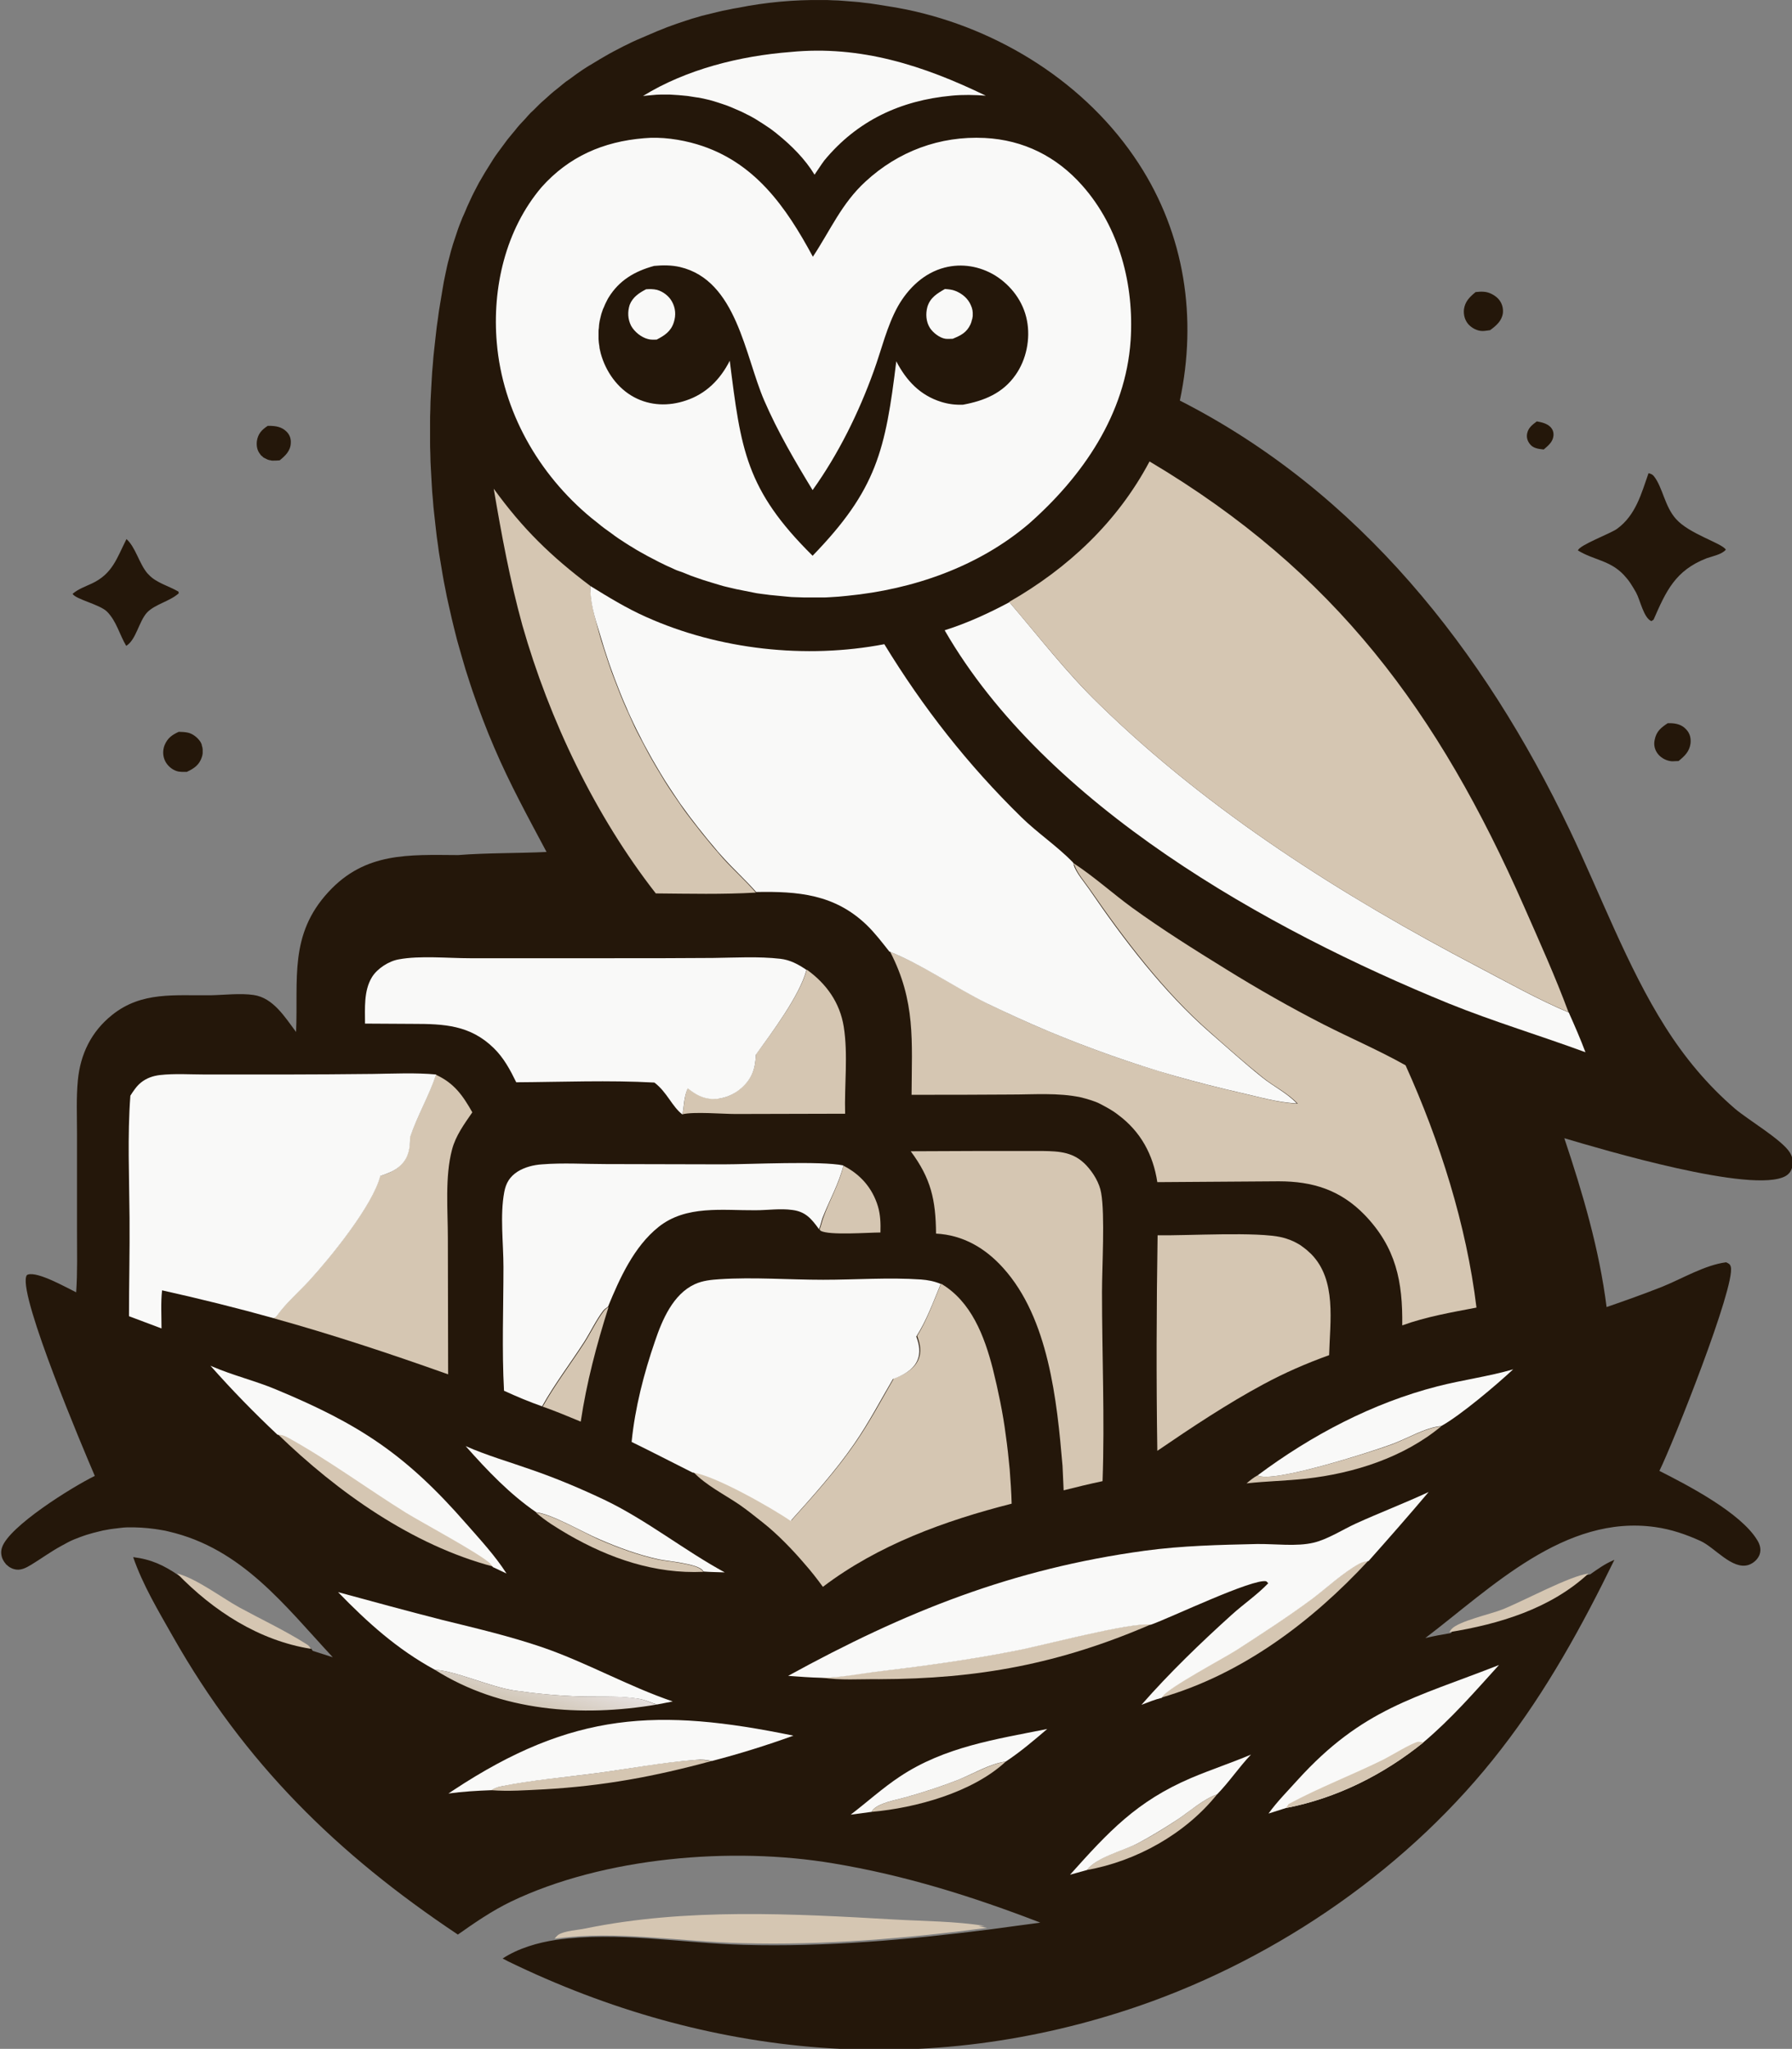 <?xml version="1.0" encoding="utf-8"?>
<!-- Generator: Adobe Illustrator 28.0.0, SVG Export Plug-In . SVG Version: 6.00 Build 0)  -->
<svg version="1.1" id="Ebene_1" xmlns="http://www.w3.org/2000/svg" xmlns:xlink="http://www.w3.org/1999/xlink" x="0px" y="0px"
	 viewBox="0 0 644.6 736.6" style="enable-background:new 0 0 644.6 736.6;" xml:space="preserve">
<rect x="0" y="0" width="644.6" height="736.6" fill="#808080" stroke="none"/>
<style type="text/css">
	.st0{fill:#24170A;}
	.st1{fill:#D5C6B2;}
	.st2{fill:url(#SVGID_1_);}
	.st3{fill:#F9F9F8;}
</style>
<path class="st0" d="M552.8,151.5c1.7,0.3,3.5,0.7,4.8,1.9c0.9,0.9,1.3,1.9,1.2,3.2c-0.2,2.3-1.9,3.6-3.5,5
	c-1.9-0.2-3.9-0.4-5.1-2.1c-0.8-1.1-1.1-2.2-0.9-3.5C549.7,153.8,551.1,152.8,552.8,151.5z"/>
<path class="st0" d="M96.3,153.1c0.1,0,0.3,0,0.4,0c2.4,0,4.6,0.3,6.4,2.1c1.1,1.1,1.6,2.5,1.5,4.1c-0.1,2.8-2,4.6-4,6.2
	c-0.9,0.1-1.7,0.1-2.6,0.1c-0.2,0-0.4,0-0.6-0.1c-0.2,0-0.4-0.1-0.6-0.1c-0.2-0.1-0.4-0.1-0.6-0.2c-0.2-0.1-0.4-0.2-0.6-0.3
	c-0.2-0.1-0.4-0.2-0.6-0.3c-0.2-0.1-0.4-0.2-0.5-0.4c-0.2-0.1-0.3-0.3-0.5-0.4c-0.2-0.2-0.3-0.3-0.4-0.5c-1.1-1.3-1.4-3-1.2-4.7
	C92.8,155.9,94.2,154.5,96.3,153.1z"/>
<path class="st0" d="M599.9,260c0.2,0,0.5,0,0.7,0c2.3,0,4.4,0.5,6,2.3c1.3,1.4,1.7,3.1,1.5,5c-0.4,2.9-2.1,4.5-4.3,6.3
	c-0.8,0-1.5,0.1-2.3,0.1c-1.9-0.1-3.9-1.1-5.1-2.6c-1.2-1.5-1.6-3.3-1.2-5.1C595.8,262.9,597.5,261.6,599.9,260z"/>
<path class="st0" d="M530.8,105c1-0.1,2-0.2,3-0.1c1.9,0.1,4.1,1.3,5.3,2.7c1.2,1.4,1.7,3.2,1.5,5c-0.4,2.8-2.4,4.5-4.6,6.1
	c-0.9,0.1-1.8,0.3-2.7,0.3c-1.9,0-3.8-1-5.1-2.4c-1.3-1.5-1.8-3.4-1.6-5.4C527,108.4,528.6,106.8,530.8,105z"/>
<path class="st0" d="M64.3,263.1c1.1,0,2.3,0.1,3.3,0.3c1.8,0.4,3.5,1.8,4.5,3.3c0.1,0.2,0.2,0.4,0.3,0.6s0.2,0.4,0.2,0.7
	c0.1,0.2,0.1,0.5,0.2,0.7c0,0.2,0.1,0.5,0.1,0.7c0,0.2,0,0.5,0,0.7c0,0.2,0,0.5,0,0.7c0,0.2-0.1,0.5-0.1,0.7
	c-0.1,0.2-0.1,0.5-0.2,0.7c-0.9,2.8-2.8,4.1-5.4,5.3c-1.2,0-2.5,0.1-3.7-0.3c-1.8-0.6-3.3-2-4.1-3.6c-0.9-1.8-0.9-3.9-0.2-5.7
	C60.3,265.3,61.9,264.2,64.3,263.1z"/>
<path class="st0" d="M45.5,193.8c3.3,3,4.5,8.7,7.5,12.3c0.2,0.2,0.3,0.3,0.5,0.5c2.6,2.9,7.3,4.1,10.7,6.1l0.1,0.6
	c-3.2,2.9-8.5,3.9-11.4,6.9c-3,3.3-3.9,9.8-7.5,12c-2.4-4-3.5-8.9-6.9-12.3c-2.6-2.6-11.2-4.4-12.4-6.4c2-1.7,4.5-2.6,6.9-3.7
	C40.5,206.3,42,200.7,45.5,193.8z"/>
<path class="st0" d="M593,170.1c0.9,0.3,1.4,0.4,2,1.2c3.1,4,3.8,10.7,7.8,15.2c4.8,5.5,16.5,8.7,18,11.1c-1.3,1.7-4.9,2.4-6.9,3.1
	c-11.3,4.4-14.6,11.8-19.1,22.1l-0.8,0.5c-2.8-1.2-4-7.6-5.5-10.3c-0.6-1.1-1.3-2.2-2-3.3c-0.7-1.1-1.6-2.1-2.4-3
	c-5-5.3-10.8-5.3-16.5-8.8c0.4-1.9,11.8-6.1,14.1-7.8C588.4,185.2,590.4,177.5,593,170.1z"/>
<path class="st1" d="M199.5,697c0.4-0.5,0.8-1,1.3-1.4c2.3-1.5,7.2-1.7,9.9-2.3c36-7.4,74.6-5.3,111.1-3.2
	c10.6,0.6,21.9,0.6,32.4,2.3l-2.2,0.1l3.1,0.6c-29.2,3.8-58.6,6.3-88.1,5.5C244.6,698.1,221.8,693.9,199.5,697z"/>
<path class="st0" d="M196.6,306.3c-6.6-12.4-13.3-24.6-18.8-37.5c-0.7-1.7-1.4-3.3-2.1-5c-0.7-1.7-1.3-3.4-2-5.1
	c-0.6-1.7-1.3-3.4-1.9-5.1s-1.2-3.4-1.8-5.1c-0.6-1.7-1.1-3.4-1.7-5.2c-0.6-1.7-1.1-3.5-1.6-5.2c-0.5-1.7-1-3.5-1.5-5.2
	c-0.5-1.7-1-3.5-1.4-5.2s-0.9-3.5-1.3-5.3s-0.8-3.5-1.2-5.3c-0.4-1.8-0.8-3.5-1.1-5.3c-0.4-1.8-0.7-3.6-1-5.3
	c-0.3-1.8-0.6-3.6-0.9-5.4c-0.3-1.8-0.6-3.6-0.8-5.4c-0.3-1.8-0.5-3.6-0.7-5.4c-0.2-1.8-0.4-3.6-0.6-5.4c-0.2-1.8-0.4-3.6-0.5-5.4
	c-0.2-1.8-0.3-3.6-0.4-5.4c-0.1-1.8-0.2-3.6-0.3-5.4c-0.1-1.8-0.2-3.6-0.2-5.4c-0.1-1.8-0.1-3.6-0.1-5.4c0-1.8,0-3.6,0-5.4
	c0-1.8,0-3.6,0.1-5.4c0-1.8,0.1-3.6,0.2-5.4c0.1-1.8,0.2-3.6,0.3-5.4c0.1-1.8,0.2-3.6,0.4-5.4c0.1-1.8,0.3-3.6,0.5-5.4
	c0.2-1.8,0.4-3.6,0.6-5.4c0.2-1.8,0.4-3.6,0.7-5.4c0.2-1.8,0.5-3.6,0.8-5.4s0.6-3.6,0.9-5.4c0.3-1.8,0.6-3.6,1-5.3
	c0.2-0.9,0.4-1.8,0.6-2.8c0.2-0.9,0.4-1.8,0.7-2.8c0.2-0.9,0.5-1.8,0.7-2.7c0.3-0.9,0.5-1.8,0.8-2.7c0.3-0.9,0.6-1.8,0.9-2.7
	c0.3-0.9,0.6-1.8,0.9-2.7c0.3-0.9,0.7-1.8,1-2.6s0.7-1.8,1.1-2.6s0.7-1.7,1.1-2.6c0.4-0.9,0.8-1.7,1.2-2.6c0.4-0.9,0.8-1.7,1.2-2.5
	c0.4-0.8,0.9-1.7,1.3-2.5c0.4-0.8,0.9-1.7,1.4-2.5c0.5-0.8,0.9-1.6,1.4-2.4c0.5-0.8,1-1.6,1.5-2.4c0.5-0.8,1-1.6,1.5-2.4
	c0.5-0.8,1.1-1.6,1.6-2.3s1.1-1.5,1.7-2.3c0.6-0.8,1.1-1.5,1.7-2.3c0.6-0.7,1.2-1.5,1.8-2.2c0.6-0.7,1.2-1.4,1.8-2.2
	c0.6-0.7,1.2-1.4,1.9-2.1s1.3-1.4,1.9-2.1s1.3-1.4,2-2c0.7-0.7,1.3-1.3,2-2c0.7-0.7,1.4-1.3,2.1-1.9c0.7-0.6,1.4-1.3,2.1-1.9
	c0.7-0.6,1.4-1.2,2.2-1.8c0.7-0.6,1.5-1.2,2.2-1.8c0.7-0.6,1.5-1.2,2.3-1.7c0.8-0.6,1.5-1.1,2.3-1.7c0.8-0.5,1.5-1.1,2.3-1.6
	c1.1-0.7,2.1-1.4,3.2-2c1.1-0.7,2.2-1.3,3.3-2c1.1-0.6,2.2-1.3,3.3-1.9c1.1-0.6,2.2-1.2,3.4-1.8c1.1-0.6,2.3-1.2,3.4-1.7
	c1.1-0.6,2.3-1.1,3.4-1.6c1.2-0.5,2.3-1,3.5-1.5c1.2-0.5,2.3-1,3.5-1.5c1.2-0.5,2.4-0.9,3.5-1.4c1.2-0.4,2.4-0.9,3.6-1.3
	c1.2-0.4,2.4-0.8,3.6-1.2c1.2-0.4,2.4-0.8,3.6-1.1c1.2-0.4,2.4-0.7,3.7-1c1.2-0.3,2.5-0.6,3.7-0.9c1.2-0.3,2.5-0.6,3.7-0.8
	c1.2-0.3,2.5-0.5,3.7-0.7c1.2-0.2,2.5-0.5,3.7-0.7c1.3-0.2,2.5-0.4,3.8-0.6c1.3-0.2,2.5-0.3,3.8-0.5c1.3-0.1,2.5-0.3,3.8-0.4
	c1.3-0.1,2.5-0.2,3.8-0.3c1.3-0.1,2.5-0.1,3.8-0.2c1.3,0,2.5-0.1,3.8-0.1s2.5,0,3.8,0c1.3,0,2.5,0,3.8,0.1c1.3,0,2.5,0.1,3.8,0.2
	c1.3,0.1,2.5,0.2,3.8,0.3c1.3,0.1,2.5,0.2,3.8,0.4c1.3,0.1,2.5,0.3,3.8,0.5c1.3,0.2,2.5,0.4,3.8,0.6c1.3,0.2,2.5,0.4,3.7,0.6
	c1.2,0.2,2.5,0.5,3.7,0.7c33.4,6.9,64.9,26.6,83.6,55.4c16.6,25.5,21.1,55.6,14.8,85.2c64.6,32.9,109.4,89.8,140.2,154.3
	c11,23,20.8,49.4,34.3,70.7c7,11.1,15.2,21,25.2,29.6c4.7,4,16.8,11.1,19.7,15.7c0.9,1.5,1.4,3.1,1,4.9c-0.4,1.6-1,2.7-2.5,3.6
	c-11.8,6.6-66.4-9.7-79.6-13.6c6.6,19.7,12.6,40,15.2,60.7c6.7-2.3,13.4-4.7,20-7.3c7.2-2.9,15.3-7.8,23-8.8c1,0.5,1.4,0.6,1.7,1.7
	c1.6,7.1-20.8,63.4-25.7,73.3c10.3,5.2,29.3,15.1,35.2,24.9c1,1.6,1.5,3.4,0.8,5.3c-0.7,1.7-2.2,3-3.9,3.6
	c-5.9,1.9-12.2-6.3-17.3-8.6c-5.3-2.4-10.6-4.2-16.3-5c-32.6-4.6-58.9,21.8-82.7,39.9c3-0.7,6.1-1.3,9.2-1.8
	c0.2-0.2,0.3-0.4,0.5-0.7c0.1-0.1,0.2-0.3,0.3-0.4c2.6-2.9,14.2-5.4,18.4-7.1c7.5-3,24.1-12,30.9-12.9c2.7-1.9,5.2-3.7,8.2-5
	c0.2-0.1,0.4-0.2,0.5-0.2c-11.6,23.8-24.4,47-40.6,67.9c-32.6,42.3-79.9,75-130.2,92.4c-76.3,26.3-155,19.1-227.2-16
	c-0.6-0.3-1.3-0.7-1.9-1c5.7-3.7,12.6-5.7,19.3-6.7c22.3-3.1,45.1,1.2,67.5,1.8c29.5,0.8,58.8-1.8,88.1-5.5l18.5-2.5
	c-24.4-9.4-48.6-17-74.5-21.3c-36.3-6.1-82.5-2.3-116,13.8c-6.8,3.3-12.9,7.5-19,11.8c-43.5-29-76.7-61.6-102.6-107.3
	c-5.2-9.2-10.7-18.3-14.2-28.4c6.5,0.8,11,2.9,16.4,6.6c6.8,1.7,15.9,8.6,22.4,12.2c7.9,4.3,16.4,8.3,24,13.1c0.9,0.5,1.3,1,1.8,1.8
	l7.2,2.3c-17.4-18.7-32.7-39.1-59-45.2c-0.8-0.2-1.6-0.4-2.4-0.5s-1.6-0.3-2.5-0.4c-0.8-0.1-1.6-0.2-2.5-0.3
	c-0.8-0.1-1.7-0.1-2.5-0.2c-0.8,0-1.7-0.1-2.5-0.1c-0.8,0-1.7,0-2.5,0c-0.8,0-1.7,0.1-2.5,0.2c-0.8,0.1-1.7,0.2-2.5,0.3
	c-0.8,0.1-1.6,0.2-2.5,0.4c-0.8,0.1-1.6,0.3-2.4,0.5s-1.6,0.4-2.4,0.6c-0.8,0.2-1.6,0.5-2.4,0.7c-0.8,0.3-1.6,0.5-2.3,0.8
	s-1.5,0.6-2.3,0.9c-0.8,0.3-1.5,0.7-2.3,1.1c-0.7,0.4-1.5,0.8-2.2,1.2c-3.7,2-7.1,4.5-10.7,6.7c-2,1.2-4,2.3-6.3,1.6
	c-0.2-0.1-0.4-0.1-0.6-0.2c-0.2-0.1-0.4-0.2-0.6-0.3c-0.2-0.1-0.4-0.2-0.5-0.3c-0.2-0.1-0.3-0.2-0.5-0.4c-0.2-0.1-0.3-0.3-0.5-0.4
	c-0.1-0.1-0.3-0.3-0.4-0.5c-0.1-0.2-0.3-0.3-0.4-0.5c-0.1-0.2-0.2-0.4-0.3-0.5c-0.8-1.4-1-3.1-0.5-4.6c2.4-7.6,25.2-21.8,33.4-25.8
	c-4.3-10-27-63.7-24.7-71.6c0.2-0.6,0.2-0.6,0.7-0.8c3.6-1.1,13.8,4.7,17.3,6.4c0.5-7.2,0.3-14.6,0.3-21.8l0-35.2
	c0-6.4-0.3-12.9,0.3-19.2c0.9-9.4,4.8-17.5,12.3-23.5c10.7-8.6,22.7-6.9,35.6-7.1c4.9-0.1,10.5-0.8,15.3-0.1c7.1,1,11.3,8,15.3,13.3
	c0.8-18.9-2.6-35,11.7-50.4c13.2-14.3,28.8-13.3,46.6-13.2C175.1,306.6,185.9,306.8,196.6,306.3z"/>
<path class="st1" d="M313.5,651.4c0.1-0.2,0.2-0.3,0.3-0.5c2.1-2.7,8.6-3.8,11.8-4.7c6.4-1.8,12.6-3.8,18.8-6.2
	c5.4-2.1,11.8-5.9,17.4-6.7C349.9,644.4,329.4,650,313.5,651.4z"/>
<path class="st1" d="M391,672.3c3.4-4.7,13.1-7,18.3-9.6c5-2.6,9.9-5.6,14.5-8.7c4.3-2.9,9.1-7.2,14-8.9
	C426.4,659.3,408.8,669.1,391,672.3z"/>
<path class="st1" d="M521.3,586.8c0.2-0.2,0.3-0.4,0.5-0.7c0.1-0.1,0.2-0.3,0.3-0.4c2.6-2.9,14.2-5.4,18.4-7.1
	c7.5-3,24.1-12,30.9-12.9C557.7,578.4,539.2,583.9,521.3,586.8z"/>
<path class="st1" d="M192.8,543.8c5.8,0.6,16.9,7.1,22.7,9.7c6.9,3,14,5.6,21.3,7.2c3.4,0.7,14,1.5,15.9,4c0.1,0.1,0.2,0.2,0.3,0.4
	c-17.4,0.8-33.7-4.8-48.6-13.4C200.5,549.4,196.3,546.9,192.8,543.8z"/>
<path class="st1" d="M63.7,565.7c6.8,1.7,15.9,8.6,22.4,12.2c7.9,4.3,16.4,8.3,24,13.1c0.9,0.5,1.3,1,1.8,1.8
	C93.1,589.8,76.8,579.2,63.7,565.7z"/>
<path class="st1" d="M452.4,530.4c4.8,3.1,40.9-8.4,48.3-11.1c5.4-2,12-6,17.7-6.5c-13.5,11.2-31.4,16.9-48.6,18.8
	c-7.1,0.8-14.3,0.9-21.4,1.7C449.7,532.2,450.9,531.2,452.4,530.4z"/>
<path class="st1" d="M176.7,643.6c1-0.7,1.9-1,3.1-1.3c11.2-2.4,23.2-3.3,34.5-4.8c11.9-1.6,24.1-4,36-4.8c2-0.1,3.8,0.1,5.7,0.4
	c-20.6,5.6-39,9-60.3,10.2C189.5,643.6,182.9,644.1,176.7,643.6z"/>
<path class="st1" d="M195.2,505.7c4.4-7.9,10.2-15.5,15.1-23.1c2.3-3.6,4.3-7.9,6.9-11.3c0.5-0.6,1-1,1.7-1.4
	c-4.3,13.6-7.9,27.1-10,41.2C204.3,509.2,199.8,507.3,195.2,505.7z"/>
<linearGradient id="SVGID_1_" gradientUnits="userSpaceOnUse" x1="194.405" y1="96.385" x2="197.409" y2="107.604" gradientTransform="matrix(1 0 0 -1 0 710.035)">
	<stop  offset="0" style="stop-color:#D2C8B9"/>
	<stop  offset="1" style="stop-color:#E5DFDD"/>
</linearGradient>
<path class="st2" d="M156.4,600.3c7.5,0.4,19.8,6.2,28.8,7.5c7.9,1.1,16,1.9,23.9,2.1c6.9,0.2,14.2-0.4,21,0.9
	c2.3,0.4,4.1,1.5,6.2,2C209.2,617.4,180.1,615.3,156.4,600.3z"/>
<path class="st1" d="M303.4,419.1c6.1,3.1,10.4,8,12.4,14.6c0.9,3,1,6.2,0.9,9.4c-4.3,0-18.4,1.1-21.5-0.6l-0.4-0.5
	c0.6-1.4,0.8-2.7,1.3-4.1C298.4,431.4,301.8,425.8,303.4,419.1z"/>
<path class="st1" d="M417.8,610.3c0.1-0.2,0.2-0.3,0.3-0.5c2.3-3.2,21.9-13.8,26.5-16.6c9.2-5.8,18.4-11.9,27.2-18.4
	c5.5-4,11.1-9.3,17-12.7c1-0.6,2.2-0.8,3.4-1C471.8,583.1,446.8,601.9,417.8,610.3z"/>
<path class="st1" d="M99.9,515.6c1.5,0,2.4,0.3,3.7,1c14.7,8.1,28.3,18.2,42.6,27.1c5.7,3.5,26.6,14.7,30.2,18.2
	c0.6,0.6,0.6,0.6,1,1.3C148.2,555.5,121.4,536.4,99.9,515.6z"/>
<path class="st1" d="M295.6,603.1c0.1,0,0.2,0,0.4,0c6.4-0.1,12.3-1.4,18.6-2.1c16.9-2,33.9-4.3,50.6-7.6
	c9.9-1.9,41.6-10.4,48.8-9.4c-32.9,14.2-62,19.6-97.8,19.7C309.5,603.6,302,604.2,295.6,603.1z"/>
<path class="st3" d="M306,652.4c5.9-4.5,11.5-9.6,17.7-13.7c16.1-10.7,34.5-13.4,53-17.1c-4.8,4.1-9.6,8.2-14.9,11.7
	c-5.6,0.7-12.1,4.6-17.4,6.7c-6.2,2.4-12.4,4.4-18.8,6.2c-3.2,0.9-9.8,2-11.8,4.7c-0.1,0.2-0.2,0.3-0.3,0.5L306,652.4z"/>
<path class="st3" d="M384.9,674c13.8-15.4,23.9-26.4,43.6-34.8c7.1-3,14.4-5.4,21.5-8.4c-4.3,4.5-7.8,9.8-12.2,14.3
	c-4.9,1.7-9.7,6-14,8.9c-4.7,3.1-9.6,6.1-14.5,8.7c-5.2,2.7-14.9,5-18.3,9.6L384.9,674z"/>
<path class="st3" d="M167.5,519.9c7.7,3.4,15.8,5.7,23.7,8.5c9,3.1,18,6.9,26.6,11c15.1,7.3,28.2,17.9,42.9,25.9
	c-2.5-0.1-5.1-0.1-7.6-0.3c-0.1-0.1-0.2-0.2-0.3-0.4c-2-2.5-12.6-3.3-15.9-4c-7.3-1.6-14.4-4.2-21.3-7.2c-5.9-2.5-16.9-9-22.7-9.7
	C183.4,537.2,175.2,528.6,167.5,519.9z"/>
<path class="st3" d="M452.4,530.4c19.3-14.4,41.3-26,64.7-32c9-2.3,18.2-3.5,27.2-6.1c-6,5.6-19,16.6-25.9,20.4
	c-5.7,0.5-12.2,4.5-17.7,6.5C493.2,522,457.2,533.5,452.4,530.4z"/>
<path class="st3" d="M456.3,652c3-4.2,6.9-8.1,10.4-12c23.4-25.8,42.2-29.5,72.5-41.4c-8.8,9.7-17.1,19.3-27.2,27.8
	c-14.3,11.6-31.2,20.1-49.4,23.6L456.3,652z"/>
<path class="st1" d="M462.6,650l0.9-1.4c11.1-6,23-10.5,34.3-16.1c2.2-1.1,10.6-6.2,12.4-6.3c0.6,0,1.3,0.1,1.9,0.2
	C497.7,638,480.8,646.5,462.6,650z"/>
<path class="st3" d="M75.7,491l0.7,0.3c7.4,3.2,15.4,5.1,22.8,8.2c30.1,12.5,46.8,23.4,68.6,48.4c5,5.7,10.3,11.4,14.4,17.8
	l-4.9-2.3c-0.4-0.6-0.4-0.6-1-1.3c-3.6-3.5-24.5-14.7-30.2-18.2c-14.3-8.9-27.9-19-42.6-27.1c-1.3-0.7-2.2-1-3.7-1
	C91.3,507.8,83.4,499.7,75.7,491z"/>
<path class="st1" d="M290.2,348.6c7,5,11.9,11.8,13.3,20.5c1.6,10,0.2,21.1,0.5,31.3l-39.4,0.1c-4.8,0-14.9-0.9-19.1,0.1
	c0.7-3.2,0.5-6.4,1.9-9.4c2.6,2.1,5.2,3.6,8.6,3.8c4,0.3,7.8-1.3,10.8-4c3.8-3.4,4.9-7,5.1-11.9
	C277.7,371.2,287.8,357.8,290.2,348.6z"/>
<path class="st3" d="M161.3,644.8c0.6-0.4,1.2-0.8,1.8-1.2C206,615.3,236.8,614,285.4,624c-9.7,3.5-19.3,6.5-29.3,9.1
	c-1.9-0.4-3.8-0.6-5.7-0.4c-11.9,0.9-24.1,3.2-36,4.8c-11.4,1.5-23.3,2.5-34.5,4.8c-1.2,0.3-2.1,0.6-3.1,1.3
	C171.5,643.8,166.4,644.1,161.3,644.8z"/>
<path class="st3" d="M121.6,572.4c12.5,3.4,25,6.8,37.5,10c12.2,3,24.2,5.8,36.2,9.9c15.9,5.5,30.8,14,46.7,19.4l-5.7,1.1
	c-2.1-0.6-4-1.6-6.2-2c-6.8-1.2-14.1-0.7-21-0.9c-8-0.2-16.1-1-23.9-2.1c-8.9-1.3-21.3-7.1-28.8-7.5
	C142.8,592.9,132.2,583.3,121.6,572.4z"/>
<path class="st3" d="M284.3,18.7c25.3-2.5,48,4.9,70.3,15.7c-4.1-0.3-8.2-0.4-12.3,0c-18.4,1.7-34,9-45.8,23.3
	c-1.2,1.6-2.3,3.4-3.5,5.1c-3.4-5.6-8.3-10.5-13.4-14.6c-0.8-0.7-1.7-1.3-2.6-2c-0.9-0.6-1.8-1.2-2.7-1.8c-0.9-0.6-1.8-1.1-2.7-1.7
	c-0.9-0.5-1.9-1.1-2.8-1.5c-1-0.5-1.9-1-2.9-1.4c-1-0.4-2-0.9-3-1.3c-1-0.4-2-0.8-3-1.1c-1-0.3-2-0.7-3.1-1c-1-0.3-2.1-0.6-3.1-0.8
	c-1-0.2-2.1-0.5-3.2-0.6c-1.1-0.2-2.1-0.3-3.2-0.5c-1.1-0.1-2.1-0.2-3.2-0.3c-1.1-0.1-2.1-0.1-3.2-0.2c-1.1,0-2.1,0-3.2,0
	c-1.1,0-2.1,0.1-3.2,0.2c-1.1,0.1-2.1,0.2-3.2,0.3C246.9,24.9,266.2,20.1,284.3,18.7z"/>
<path class="st1" d="M156.8,386.4c6.6,3,9.7,7.5,13.1,13.5c-2.9,4.2-6,8.4-7.3,13.4c-2.6,9.8-1.5,21.8-1.5,31.9l0.1,48.9
	c-20.8-7.4-41.6-14.3-62.9-20.2c0.8-0.3,0.9-0.4,1.4-1.1c3.3-4.5,7.6-8.2,11.4-12.3c7.7-8.4,22.9-27.1,25.6-37.7
	c2.8-0.9,5.3-1.8,7.5-4c2.8-2.8,3.2-6.1,3.2-9.9C150.1,401.2,154.2,394.1,156.8,386.4z"/>
<path class="st1" d="M416.4,444.1c10.7,0.2,36.1-1.4,44.9,0.8c0.5,0.1,1,0.3,1.4,0.4c0.5,0.2,0.9,0.3,1.4,0.5
	c0.5,0.2,0.9,0.4,1.4,0.6c0.4,0.2,0.9,0.5,1.3,0.7c0.4,0.2,0.9,0.5,1.3,0.8c0.4,0.3,0.8,0.6,1.2,0.9c0.4,0.3,0.8,0.6,1.2,1
	c0.4,0.3,0.7,0.7,1.1,1c9.3,9.4,6.8,24.3,6.5,36.4c-8.3,3-15.9,6.3-23.7,10.5c-13,7-25.8,15.5-38.1,23.9
	C415.9,495.7,416,469.9,416.4,444.1z"/>
<path class="st1" d="M177.6,175.7c10.5,14.5,20.6,24.3,34.8,35c-0.2,5.5,1.7,11.6,3.1,16.9c0.5,1.9,1.1,3.7,1.7,5.6
	c0.6,1.9,1.2,3.7,1.8,5.5c0.6,1.8,1.3,3.7,2,5.5c0.7,1.8,1.4,3.6,2.1,5.4c0.7,1.8,1.5,3.6,2.3,5.4c0.8,1.8,1.6,3.5,2.4,5.3
	c0.8,1.8,1.7,3.5,2.6,5.2c0.9,1.7,1.8,3.4,2.7,5.1c0.9,1.7,1.9,3.4,2.9,5.1c1,1.7,2,3.3,3,5c1,1.6,2.1,3.3,3.2,4.9
	c1.1,1.6,2.2,3.2,3.3,4.8s2.3,3.1,3.5,4.7c1.2,1.5,2.4,3.1,3.6,4.6c1.2,1.5,2.5,3,3.7,4.5c1.3,1.5,2.5,2.9,3.8,4.4
	c3.8,4.2,8.1,8,11.8,12.3c-11.9,0.7-24,0.4-36,0.3c-21.8-27.9-38.3-62.4-48-96.4C183.4,208.5,180.4,192.2,177.6,175.7z"/>
<path class="st1" d="M351.6,413.8l23.5,0c6.2,0.1,11.2,0.4,15.7,5.2c2.5,2.7,4.7,6.3,5.3,9.9c1.4,7.8,0.3,26.7,0.3,35.6
	c0,22.6,1,45.5,0.2,68c-4.7,1-9.3,2.1-14,3.3l-0.4-8.8c-2-23.5-5-53.1-21.4-71.2c-6.4-7.1-14.4-11.8-24.1-12.3
	c-0.1-12.1-1.8-19.8-9.1-29.6L351.6,413.8z"/>
<path class="st1" d="M338.5,461.5c10.9,6.4,15.6,18.9,18.6,30.5c1,4,1.9,8,2.7,12c0.8,4,1.5,8.1,2,12.1c0.6,4.1,1,8.1,1.4,12.2
	c0.3,4.1,0.6,8.2,0.7,12.3c-24,6.1-48,14.8-67.9,29.9c-2.1-2.9-4.3-5.7-6.6-8.3c-2.3-2.7-4.7-5.3-7.2-7.8c-2.5-2.5-5.1-4.9-7.9-7.1
	s-5.5-4.4-8.4-6.4c-5.3-3.6-12.1-7-16.5-11.7c7.8,0.9,28.7,12.9,35.3,17.4c8-8.9,16.2-18,23-27.9c5.1-7.4,9.3-15.3,13.8-23.1
	c3.3-1.2,7.1-3.1,8.7-6.5c1.4-3,0.8-5.8-0.3-8.8C333.4,474.7,335.9,467.7,338.5,461.5z"/>
<path class="st3" d="M181.3,500c-0.8-14.7-0.2-29.8-0.2-44.5c0-8.6-1.3-18.6,0.3-27c0.6-3.2,2-5.5,4.8-7.3c2.6-1.6,5.7-2.4,8.8-2.6
	c7.5-0.6,15.4-0.1,22.9-0.1l42.3,0.1c9.5,0,35.3-1.3,43.2,0.4c-1.7,6.7-5,12.4-7.5,18.8c-0.5,1.4-0.7,2.7-1.3,4.1
	c-2.7-3.7-4.8-6.3-9.6-6.9c-4.3-0.6-8.9,0.1-13.3,0.1c-11.8,0.1-24.9-1.9-34.8,6c-8.9,7.1-14,18.5-18.2,28.7
	c-0.6,0.4-1.2,0.8-1.7,1.4c-2.6,3.4-4.6,7.7-6.9,11.3c-4.9,7.6-10.7,15.2-15.1,23.1C190.4,504,185.9,502.1,181.3,500z"/>
<path class="st3" d="M283.5,602.5c42.1-23.1,80.6-38.5,128.4-45c13.3-1.8,26.7-2.1,40.2-2.4c6.5-0.1,14.3,1,20.5-0.5
	c5-1.2,10.4-4.7,15.2-6.9c8.6-3.9,17.5-7.3,26.1-11.3c-7.1,8.4-14.3,16.6-21.6,24.8c-1.2,0.2-2.3,0.4-3.4,1
	c-5.9,3.3-11.5,8.6-17,12.7c-8.8,6.5-18,12.5-27.2,18.4c-4.6,2.9-24.3,13.4-26.5,16.6c-0.1,0.2-0.2,0.3-0.3,0.5
	c-2.5,0.6-4.9,1.6-7.3,2.5c10.1-11.5,21.2-22.2,32.5-32.4c4.2-3.8,9.2-7.2,13.1-11.3l-0.7-0.7c-4.8-1.1-34.4,13.1-41.5,15.6
	c-7.2-1-38.8,7.5-48.8,9.4c-16.7,3.3-33.8,5.6-50.6,7.6c-6.3,0.8-12.2,2-18.6,2.1c-0.1,0-0.2,0-0.4,0
	C291.5,603.1,287.5,602.8,283.5,602.5z"/>
<path class="st3" d="M131.3,368c0-5.5-0.5-11.8,2.5-16.7c1.9-3.1,6.1-5.8,9.7-6.4c7.5-1.4,17.7-0.4,25.5-0.4l51.5,0
	c12,0,24,0,36-0.1c8-0.1,16.3-0.6,24.2,0.3c3.5,0.4,6.5,2,9.4,4c-2.4,9.2-12.5,22.6-18.2,30.5c-0.2,4.9-1.3,8.5-5.1,11.9
	c-2.9,2.6-6.8,4.2-10.8,4c-3.4-0.2-6-1.7-8.6-3.8c-1.4,3-1.3,6.2-1.9,9.4c-3.8-2.9-5.5-8-10.1-11.5c-16.4-0.9-33.2-0.2-49.7-0.1
	c-2.2-4.5-4.5-8.8-8.1-12.3c-8.5-8.3-17.9-8.7-29.1-8.7L131.3,368z"/>
<path class="st3" d="M363.1,216.5c10.7,12.5,20.4,25.2,32.3,36.7c39.7,38.7,87.5,68.9,136.4,94.5c10.3,5.4,21.9,11.9,32.5,16.3
	c2.1,4.7,4.2,9.5,6,14.3c-16.3-6-33-11-49.1-17.5c-65.5-26.7-145-71.1-181.4-134.2C348,224,355.6,220.5,363.1,216.5z"/>
<path class="st3" d="M227.2,518.4c1.2-12.2,4.4-24.6,8.4-36.2c2.6-7.7,6.5-16.9,14.3-20.5c2.8-1.3,5.9-1.6,8.9-1.8
	c12.3-0.8,24.9,0.2,37.3,0.2c11.7,0,23.6-0.9,35.2-0.1c2.5,0.2,4.7,0.6,7.1,1.6c-2.6,6.2-5.1,13.2-8.8,18.9c1.1,2.9,1.7,5.8,0.3,8.8
	c-1.6,3.4-5.4,5.3-8.7,6.5c-4.5,7.7-8.7,15.7-13.8,23.1c-6.8,9.9-15,19-23,27.9c-6.5-4.5-27.5-16.5-35.3-17.4
	C241.9,525.8,234.6,522,227.2,518.4z"/>
<path class="st3" d="M46.9,393.9c1.1-1.7,2.2-3.4,3.8-4.7c2-1.6,4.3-2.4,6.8-2.7c5.3-0.6,11-0.2,16.3-0.2l28.9,0
	c10.5,0,20.9-0.1,31.4-0.2c7.5-0.1,15.3-0.5,22.8,0.2c-2.6,7.8-6.8,14.9-9.4,22.6c0,3.8-0.4,7.1-3.2,9.9c-2.2,2.2-4.7,3-7.5,4
	c-2.7,10.6-17.9,29.3-25.6,37.7c-3.8,4.1-8.1,7.8-11.4,12.3c-0.5,0.7-0.6,0.8-1.4,1.1c-13.3-3.7-26.6-7-40.1-10
	c-0.5,4.5-0.2,9.1-0.2,13.7c-3.9-1.5-7.8-2.9-11.7-4.4c0-11.8,0.3-23.5,0.2-35.3C46.5,423.3,45.8,408.4,46.9,393.9z"/>
<path class="st1" d="M385.9,310.2l0.5,0.3c7.2,4.7,13.8,10.7,20.8,15.8c10.9,7.9,22.4,15.1,33.9,22.2c11.3,7,22.9,13.6,34.8,19.7
	c9.8,5,20.1,9.4,29.7,14.8c12.3,27.2,21.9,57.4,25.5,87.1c-8.9,1.7-18.2,3.3-26.7,6.4c0.2-15.7-2.2-28-13.6-39.8
	c-8.7-8.9-18.6-12-30.8-12l-43.7,0.3c-1.5-9.9-6-18.2-14.1-24.2c-1-0.8-2.1-1.5-3.1-2.1s-2.2-1.2-3.3-1.8s-2.3-1-3.5-1.4
	c-1.2-0.4-2.4-0.7-3.6-1c-8-1.7-16.8-1-25-1c-11.9,0.1-23.8,0.1-35.8,0.1c0.1-19.3,1.5-33.6-7.7-51.4c11.1,4.3,24,13.1,35.2,18.7
	c7.3,3.5,14.6,6.9,22.1,10c7.4,3.1,15,6,22.6,8.7c7.6,2.7,15.3,5.1,23.1,7.4c7.8,2.2,15.6,4.2,23.5,6c6.6,1.5,13.3,3.5,20.1,3.8
	c-3.5-3.8-8.4-6.1-12.4-9.3c-6.5-5.2-12.8-10.8-19-16.3c-16.5-14.4-30.9-33.4-43.3-51.4c-1.8-2.6-4.7-5.9-5.6-8.8
	C386,310.7,386,310.4,385.9,310.2z"/>
<path class="st1" d="M413.5,165.9c66.7,39.6,103.9,90,134.8,160.2c5.5,12.5,11.2,25.1,15.9,37.8c-10.6-4.4-22.2-10.9-32.5-16.3
	c-49-25.6-96.7-55.8-136.4-94.5c-11.8-11.5-21.6-24.2-32.3-36.7C384.2,204.3,402,187.6,413.5,165.9z"/>
<path class="st3" d="M212.4,210.7c6.5,4,13,8,20,11.1c26.3,11.8,57.5,15.2,85.7,9.8c14,22.9,30,43.3,49.2,62.1
	c5.9,5.8,13,10.5,18.7,16.4c0.1,0.3,0.1,0.6,0.2,0.8c0.9,2.9,3.8,6.2,5.6,8.8c12.3,18,26.8,37,43.3,51.4c6.3,5.5,12.5,11.1,19,16.3
	c4,3.2,8.8,5.5,12.4,9.3c-6.7-0.3-13.5-2.3-20.1-3.8c-7.9-1.8-15.7-3.8-23.5-6c-7.8-2.2-15.4-4.7-23.1-7.4
	c-7.6-2.7-15.2-5.6-22.6-8.7c-7.4-3.1-14.8-6.5-22.1-10c-11.3-5.6-24.1-14.4-35.2-18.7c-2.6-3.3-5.2-6.7-8.2-9.6
	c-11.5-11-24.6-12.1-39.7-11.8c-3.7-4.2-8-8.1-11.8-12.3c-1.3-1.4-2.6-2.9-3.8-4.4c-1.3-1.5-2.5-3-3.7-4.5c-1.2-1.5-2.4-3-3.6-4.6
	c-1.2-1.5-2.3-3.1-3.5-4.7s-2.2-3.2-3.3-4.8c-1.1-1.6-2.1-3.2-3.2-4.9c-1-1.6-2-3.3-3-5c-1-1.7-2-3.4-2.9-5.1
	c-0.9-1.7-1.9-3.4-2.7-5.1c-0.9-1.7-1.8-3.5-2.6-5.2c-0.8-1.8-1.7-3.5-2.4-5.3c-0.8-1.8-1.6-3.6-2.3-5.4c-0.7-1.8-1.4-3.6-2.1-5.4
	c-0.7-1.8-1.3-3.6-2-5.5c-0.6-1.8-1.2-3.7-1.8-5.5c-0.6-1.9-1.1-3.7-1.7-5.6C214,222.2,212.1,216.2,212.4,210.7z"/>
<path class="st3" d="M231.6,49.7c6.2-0.6,13.2,0.4,19.2,2.2c20.6,6.2,31.9,22.4,41.6,40.4c6.3-9.5,10.3-19.1,18.9-27
	c11.8-10.9,26.8-16.5,42.9-15.7c14,0.7,25.9,6.7,35.1,17.1c13.4,15.1,18.7,35.8,17.4,55.7c-1.8,26.5-17.2,48.8-36.6,65.9
	c-18.2,15.5-41.7,23.6-65.3,25.9c-1,0.1-2,0.2-3.1,0.3c-1,0.1-2,0.1-3.1,0.2c-1,0.1-2.1,0.1-3.1,0.1c-1,0-2.1,0-3.1,0
	c-1,0-2.1,0-3.1,0c-1,0-2.1-0.1-3.1-0.1c-1,0-2.1-0.1-3.1-0.2c-1-0.1-2-0.2-3.1-0.3c-1-0.1-2-0.2-3.1-0.3c-1-0.1-2-0.3-3.1-0.4
	s-2-0.3-3-0.5c-1-0.2-2-0.4-3-0.6c-1-0.2-2-0.4-3-0.6c-1-0.2-2-0.5-3-0.7c-1-0.2-2-0.5-3-0.8c-1-0.3-2-0.6-3-0.9
	c-1-0.3-2-0.6-2.9-0.9c-1-0.3-1.9-0.7-2.9-1c-1-0.3-1.9-0.7-2.9-1.1c-1-0.4-1.9-0.8-2.9-1.1s-1.9-0.8-2.8-1.2
	c-0.9-0.4-1.9-0.8-2.8-1.3c-0.9-0.4-1.9-0.9-2.8-1.4s-1.8-0.9-2.7-1.4c-0.9-0.5-1.8-1-2.7-1.5c-0.9-0.5-1.8-1-2.7-1.6
	c-0.9-0.5-1.8-1.1-2.6-1.6c-0.9-0.6-1.7-1.1-2.6-1.7c-0.9-0.6-1.7-1.2-2.5-1.8c-0.8-0.6-1.7-1.2-2.5-1.8c-0.8-0.6-1.6-1.2-2.4-1.9
	c-0.8-0.6-1.6-1.3-2.4-1.9c-19-15.7-31.9-38.3-34-63c-1.7-19.6,3.1-40.6,16.1-55.9C204.6,56.3,217,50.9,231.6,49.7z"/>
<path class="st0" d="M235.3,95.6c3.1-0.3,6.3-0.3,9.3,0.4c20.4,4.8,23.3,31.8,30.3,48c4.9,11.3,11,21.7,17.4,32.2
	c9.3-13,16.6-27.8,22-42.8c2.8-7.7,4.7-16.1,8.7-23.3c3.7-6.5,9.4-12,16.8-13.9c6.2-1.6,12.6-0.5,18.1,2.8
	c5.8,3.6,10.2,9.4,11.5,16.2c1.3,6.6-0.2,14.1-4.1,19.6c-4.6,6.6-11.3,9.3-18.9,10.7c-2.7,0.1-5.2-0.2-7.8-1
	c-7.7-2.4-12.6-7.7-16.2-14.6c-3.9,31.9-7,46.1-30.1,69.9c-24.1-23.8-25.8-38.3-29.8-70.1c-3.4,6.7-8.5,11.9-15.8,14.3
	c-6.2,2.1-12.8,1.9-18.6-1.2c-6-3.2-10.2-9.2-12-15.7c-0.1-0.4-0.2-0.8-0.3-1.3c-0.1-0.4-0.2-0.8-0.2-1.3c-0.1-0.4-0.1-0.8-0.2-1.3
	c0-0.4-0.1-0.9-0.1-1.3c0-0.4,0-0.9,0-1.3c0-0.4,0-0.9,0-1.3c0-0.4,0-0.9,0.1-1.3c0-0.4,0.1-0.9,0.1-1.3c0.1-0.4,0.1-0.9,0.2-1.3
	c0.1-0.4,0.2-0.8,0.3-1.3c0.1-0.4,0.2-0.8,0.3-1.2c0.1-0.4,0.3-0.8,0.4-1.2c0.1-0.4,0.3-0.8,0.5-1.2c0.2-0.4,0.3-0.8,0.5-1.2
	c0.2-0.4,0.4-0.8,0.6-1.2c0.2-0.4,0.4-0.8,0.6-1.1C222.7,100.8,228.3,97.5,235.3,95.6z"/>
<path class="st3" d="M339.9,103.9c1.3,0.1,2.6,0.2,3.8,0.7c2.5,1,4.6,2.8,5.6,5.3c0.1,0.3,0.2,0.5,0.3,0.8c0.1,0.3,0.1,0.6,0.2,0.8
	c0,0.3,0.1,0.6,0.1,0.9c0,0.3,0,0.6,0,0.9c0,0.3,0,0.6-0.1,0.9c0,0.3-0.1,0.6-0.2,0.8c-0.1,0.3-0.1,0.6-0.2,0.8
	c-0.1,0.3-0.2,0.5-0.3,0.8c-1.4,3-3.5,4-6.4,5.2c-0.8,0-1.7,0.1-2.6,0c-2.1-0.3-4.5-2.2-5.6-3.9c-1.4-2.2-1.6-5.1-0.9-7.6
	C334.6,107,337.1,105.5,339.9,103.9z"/>
<path class="st3" d="M232.4,104c1.3-0.1,2.6-0.1,3.9,0.2c2.2,0.6,4.3,2.2,5.4,4.2c1.3,2.3,1.5,4.9,0.7,7.4c-1,3.3-3.3,4.8-6.2,6.3
	c-1,0-2.1,0.1-3.1-0.2c-2.4-0.6-4.9-2.6-6.1-4.8c-1.2-2.4-1.3-5-0.5-7.5C227.6,106.8,229.9,105.3,232.4,104z"/>
</svg>

